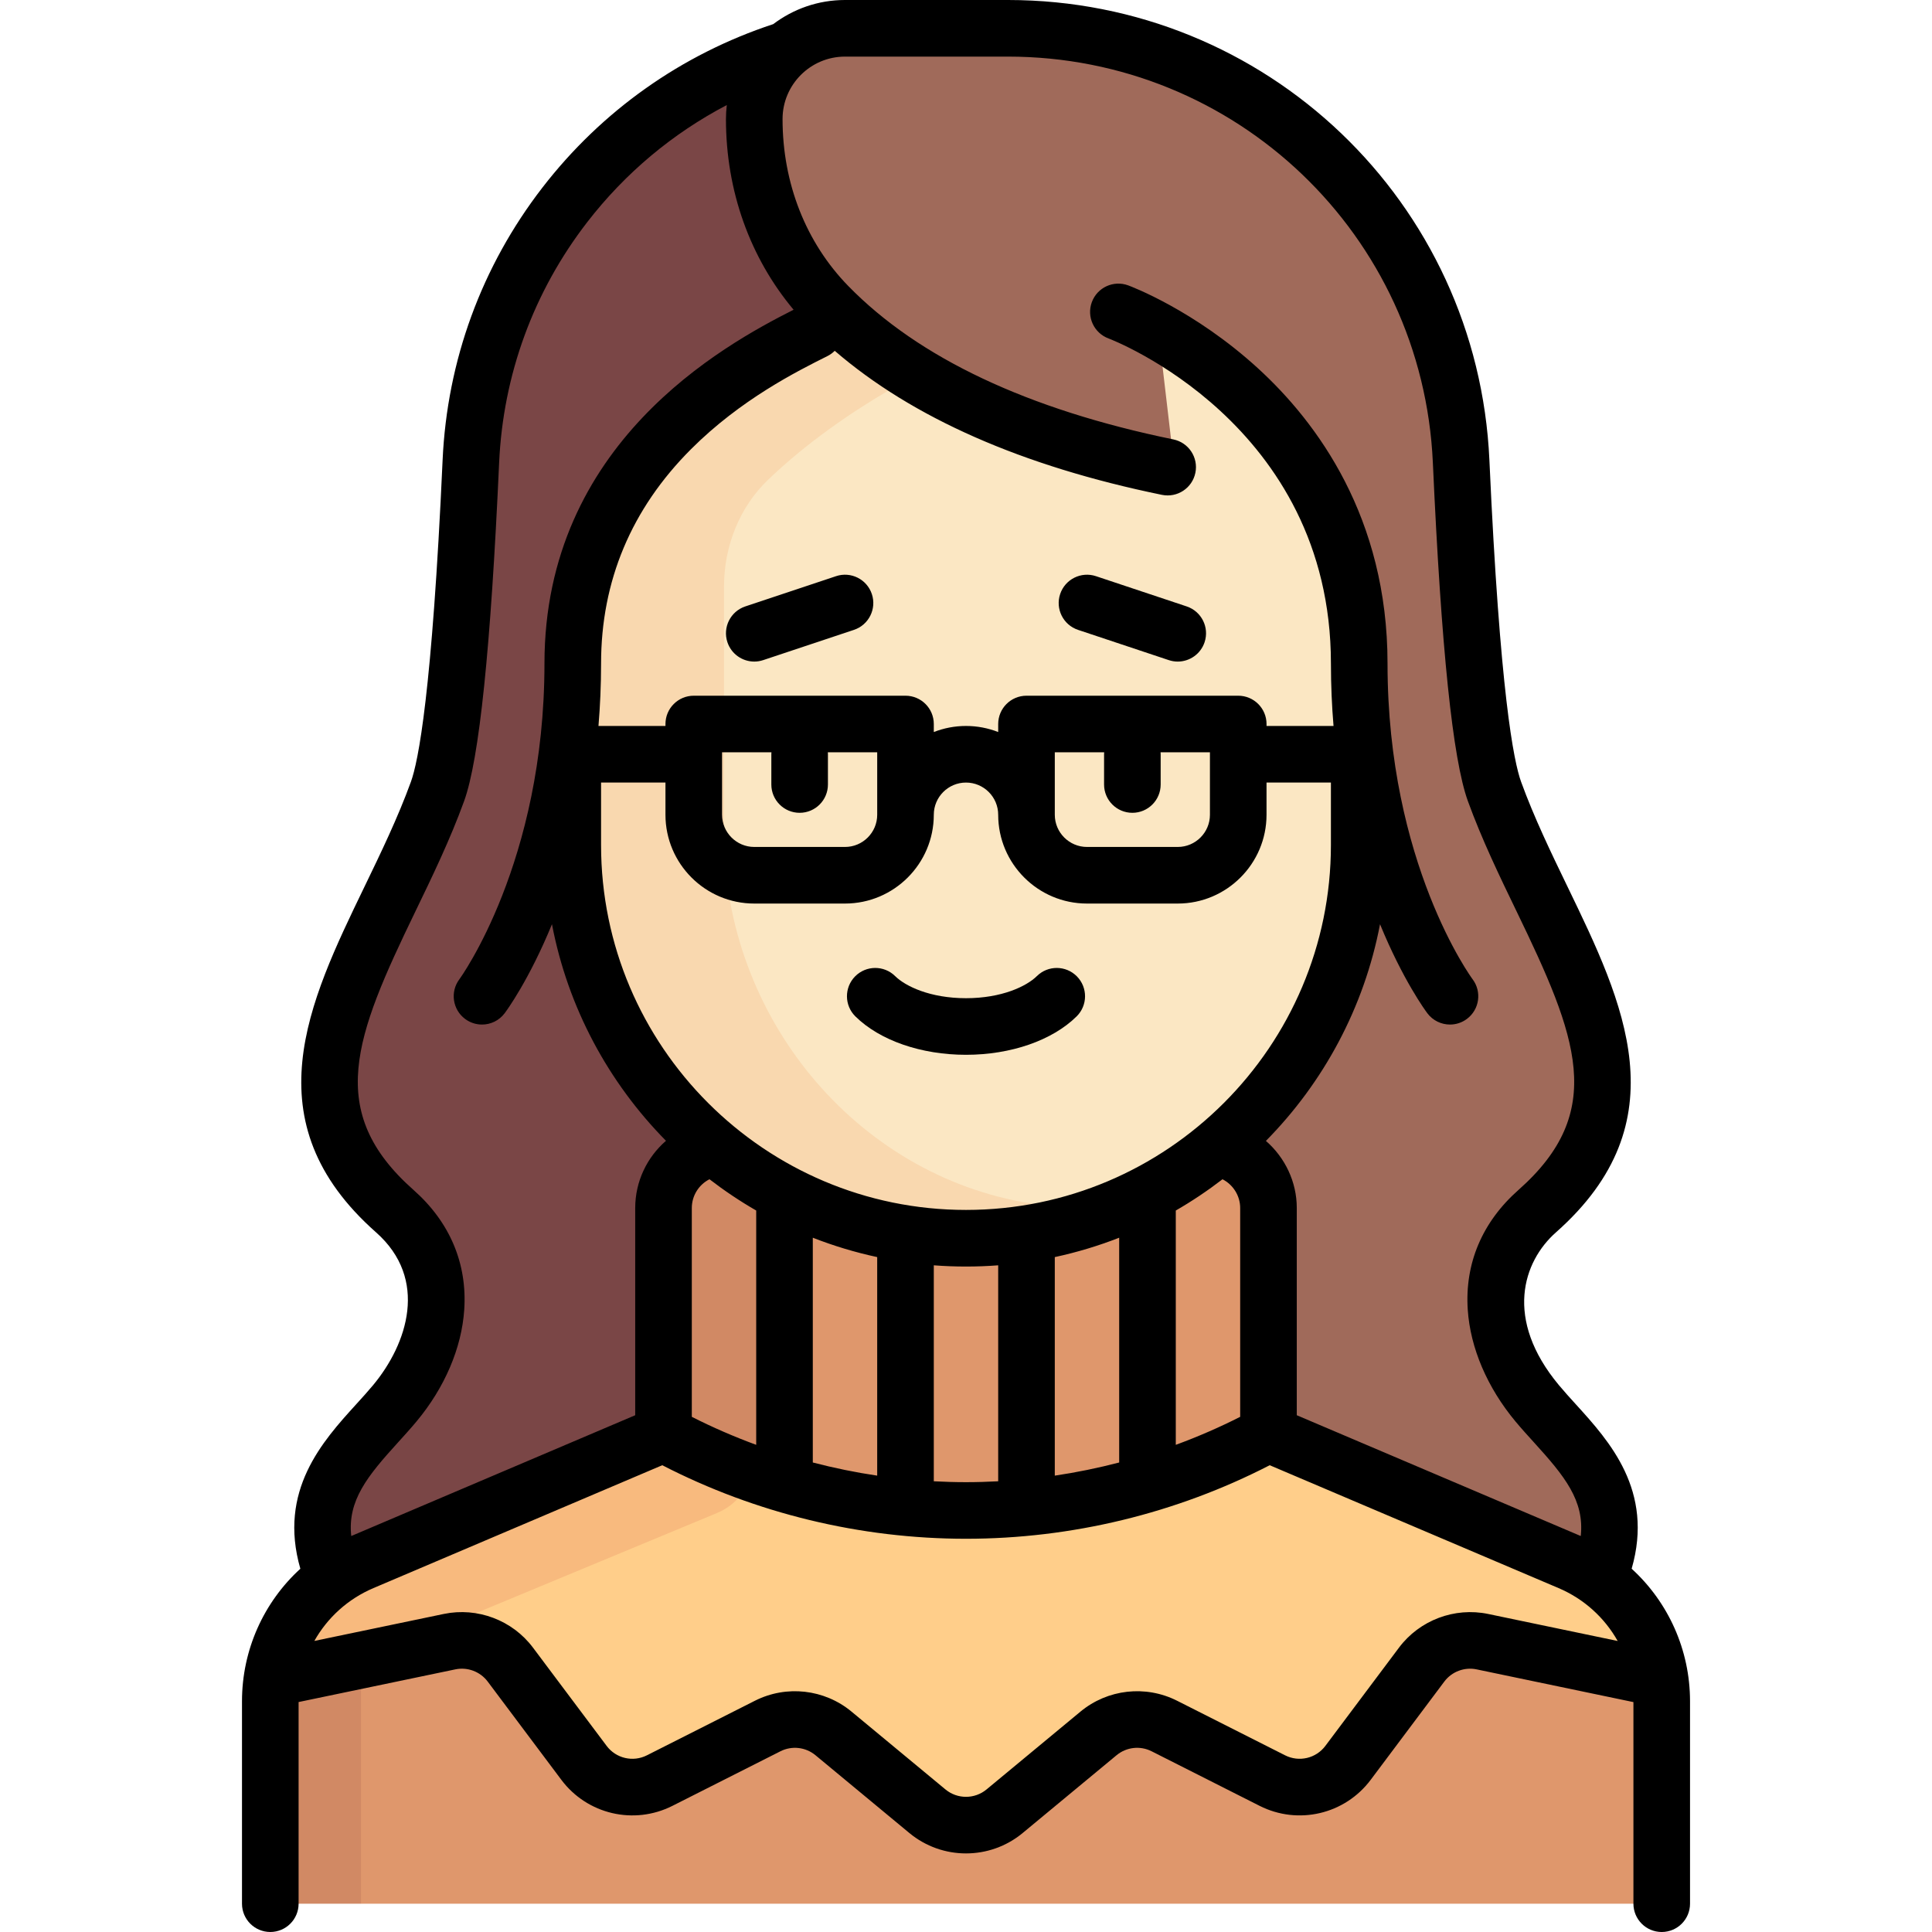 <svg id="Capa_1" enable-background="new 0 0 512 512" height="512" viewBox="0 0 512 512" width="512" xmlns="http://www.w3.org/2000/svg"><g><g><path d="m407.377 371.895c-12.149-14.58-16.976-35.909 0-50.926 37.769-33.41 3.983-69.139-11.317-111.21-4.322-11.887-7.088-48.565-8.846-87.484-2.899-64.211-55.834-114.775-120.111-114.775h-43.167c-6.193 0-11.782 2.406-16.044 6.251l-.315-.341c-46.338 15.121-80.478 57.653-82.791 108.866-1.757 38.919-4.524 75.597-8.846 87.484-15.299 42.071-49.086 77.8-11.317 111.21 16.976 15.017 12.15 36.346 0 50.926-9.793 11.752-24.81 30.867-16.961 52.443h336.677c7.848-21.576-7.169-40.692-16.962-52.444z" fill="#7a4646"/><path d="m216.214 8.881c-.364.124-.748.202-1.103.342-1.312.53-2.569 1.17-3.756 1.914-.011.007-.024.012-.035.019-1.218.766-2.366 1.636-3.43 2.596-4.879 4.401-8.004 10.709-8.004 17.797 0 18.393 6.722 36.348 19.574 49.507 15.289 15.655 42.333 32.965 89.982 42.739v300.544h114.896c7.848-21.576-7.169-40.691-16.962-52.443-12.149-14.58-16.976-35.909 0-50.926 37.769-33.41 3.983-69.139-11.317-111.21-4.322-11.887-7.088-48.565-8.846-87.484-2.898-64.212-55.833-114.776-120.11-114.776h-43.167c-1.583 0-3.124.174-4.622.466-1.071.215-2.087.562-3.1.915z" fill="#a06a5a"/><path d="m415.979 413.963-79.818-33.952h-160.322l-79.818 33.952c-14.79 6.291-24.392 20.81-24.392 36.882l24.048 53.655h344.694v-53.654c0-16.073-9.602-30.592-24.392-36.883z" fill="#df976c"/><path d="m95.677 414.14c-14.587 6.373-24.048 20.762-24.048 36.705v53.655h24.048z" fill="#d18964"/><path d="m415.978 413.962-79.817-33.952h-160.322l-79.818 33.952c-12.586 5.354-21.35 16.684-23.702 29.841l43.101-8.748c6.258-1.27 12.706 1.1 16.54 6.08l20.048 26.041c4.79 6.222 13.476 8.201 20.605 4.694l29.389-14.456c5.847-2.876 12.89-2.105 17.934 1.964l25.557 20.614c6.094 4.916 14.919 4.916 21.013 0l25.561-20.615c5.044-4.069 12.086-4.84 17.933-1.964l29.39 14.456c7.13 3.507 15.816 1.527 20.605-4.695l20.039-26.034c3.835-4.982 10.283-7.352 16.544-6.08l43.104 8.757c-2.346-13.162-11.113-24.499-23.704-29.855z" fill="#ffce8a"/><path d="m96.021 413.963c-12.586 5.354-21.351 16.684-23.703 29.841l30.305-6.151c.845-.584 1.736-1.102 2.688-1.506l84.695-35.181c6.002-2.494 9.881-8.306 9.881-14.806v-6.149h-24.048z" fill="#f8ba7e"/><path d="m175.839 320.129v59.882c23.835 12.932 51.139 20.28 80.161 20.28s56.327-7.348 80.161-20.28v-59.882c0-8.854-7.178-16.032-16.032-16.032h-128.258c-8.854 0-16.032 7.178-16.032 16.032z" fill="#df976c"/><path d="m175.839 320.129v59.882c10.099 5.48 20.852 9.886 32.065 13.226v-89.14h-16.032c-8.855 0-16.033 7.177-16.033 16.032z" fill="#d18964"/><path d="m307.665 93.563 3.475 29.647s-7.606-.63-13.124-1.996c-37.53-9.287-60.782-23.436-75.164-36.859-23.403 12.615-71.062 43.08-71.062 91.483v45.153c0 56.113 43.122 104.395 99.172 107.034 59.843 2.817 109.247-44.867 109.247-104.091v-48.097c0-20.462-5.524-36.885-13.31-49.926-5.04-8.44-12.001-18.149-21.425-20.947z" fill="#fbe7c3"/><path d="m273.053 318.909c-46.282-7.417-81.182-49.512-81.182-97.917v-65.538c0-10.877 4.242-21.183 11.639-28.275 9.68-9.282 21.681-17.966 35.671-25.811l3.651-2.048c-8.062-4.899-14.64-9.981-19.98-14.965-23.403 12.615-71.062 43.08-71.062 91.483v45.153c0 56.112 43.122 104.395 99.172 107.034 14.29.673 27.954-1.607 40.523-6.163z" fill="#f9d8af"/></g><g><path d="m432.405 415.729c5.97-20.703-5.928-33.819-14.739-43.515-1.614-1.776-3.139-3.454-4.527-5.12-14.591-17.509-9.546-32.764-.792-40.507 33.175-29.348 17.89-60.95 3.107-91.511-4.371-9.037-8.891-18.38-12.345-27.88-1.941-5.338-5.614-23.513-8.402-85.259-3.088-68.375-59.139-121.937-127.604-121.937h-43.167c-7.136 0-13.724 2.385-19.015 6.394-24.316 8.008-45.469 22.982-61.185 43.33-16.107 20.855-25.251 45.826-26.442 72.213-2.788 61.747-6.461 79.921-8.402 85.259-3.455 9.5-7.974 18.843-12.345 27.88-14.782 30.561-30.068 62.163 3.107 91.511 14.006 12.39 8.327 29.564-.792 40.507-1.388 1.666-2.913 3.344-4.527 5.12-8.811 9.697-20.709 22.812-14.739 43.515-9.687 8.849-15.466 21.491-15.466 35.117v53.654c0 4.143 3.358 7.5 7.5 7.5s7.5-3.357 7.5-7.5v-53.44l41.546-8.661c3.229-.673 6.591.597 8.569 3.235l19.518 26.041c6.856 9.147 19.239 12.047 29.443 6.891l28.611-14.457c3.029-1.532 6.676-1.121 9.291 1.045l24.88 20.614c4.35 3.604 9.681 5.406 15.014 5.406 5.332-.001 10.664-1.803 15.013-5.406l24.883-20.615c2.614-2.166 6.262-2.578 9.292-1.045l28.612 14.456c10.206 5.155 22.587 2.257 29.443-6.893l19.508-26.034c1.978-2.639 5.341-3.911 8.571-3.235l41.549 8.671v53.427c0 4.143 3.358 7.5 7.5 7.5s7.5-3.357 7.5-7.5v-53.654c-.002-13.626-5.78-26.268-15.468-35.117zm-165.302-400.729c60.426 0 109.894 47.27 112.62 107.614 2.226 49.295 5.265 78.64 9.29 89.708 3.715 10.217 8.404 19.911 12.938 29.285 16.042 33.165 23.973 52.942.458 73.744-9.609 8.5-14.255 19.478-13.437 31.744.676 10.115 5.166 20.627 12.644 29.601 1.594 1.913 3.3 3.79 4.949 5.605 8.044 8.852 13.365 15.353 12.352 24.761-.001 0-.002-.001-.002-.001l-75.253-32.011v-54.922c0-6.962-3.148-13.401-8.182-17.778 15.236-15.44 26.016-35.282 30.243-57.423 6.049 14.764 12.032 22.917 12.536 23.589 1.474 1.965 3.726 3 6.006 3 1.566 0 3.145-.489 4.494-1.5 3.314-2.485 3.985-7.187 1.5-10.5-.226-.301-22.549-30.678-22.549-83.677 0-38.723-18.681-63.926-34.352-78.251-16.85-15.401-33.673-21.703-34.381-21.963-3.888-1.432-8.199.56-9.63 4.446-1.431 3.887.56 8.198 4.446 9.63.589.217 58.917 22.433 58.917 86.138 0 5.766.251 11.277.689 16.548h-17.754v-.516c0-4.142-3.358-7.5-7.5-7.5h-56.113c-4.142 0-7.5 3.358-7.5 7.5v2.124c-2.647-1.034-5.523-1.608-8.532-1.608s-5.885.574-8.532 1.608v-2.124c0-4.142-3.358-7.5-7.5-7.5h-56.113c-4.142 0-7.5 3.358-7.5 7.5v.516h-17.754c.438-5.271.689-10.782.689-16.548 0-21.875 8.026-40.993 23.855-56.822 13.168-13.168 28.104-20.636 36.127-24.648.739-.369 1.386-.848 1.94-1.401 20.579 17.751 49.689 30.577 86.722 38.174 4.06.826 8.021-1.783 8.854-5.84.832-4.058-1.782-8.021-5.84-8.854-38.537-7.905-67.513-21.576-86.124-40.632-11.246-11.515-17.439-27.236-17.439-44.267 0-9.125 7.423-16.548 16.548-16.548h43.17zm-107.812 192.387h17.064v8.532c0 12.976 10.557 23.532 23.532 23.532h24.048c12.976 0 23.532-10.557 23.532-23.532 0-4.705 3.828-8.532 8.532-8.532s8.532 3.828 8.532 8.532c0 12.976 10.557 23.532 23.532 23.532h24.048c12.976 0 23.532-10.557 23.532-23.532v-8.532h17.064v16.548c0 53.326-43.384 96.709-96.709 96.709s-96.709-43.384-96.709-96.709v-16.548zm52.62 8.016c4.142 0 7.5-3.358 7.5-7.5v-8.016c0-.174-.014-.345-.026-.516h13.083v16.548c0 4.705-3.828 8.532-8.532 8.532h-24.048c-4.705 0-8.532-3.828-8.532-8.532v-16.548h13.082c-.012.171-.026.342-.026.516v8.016c-.001 4.142 3.357 7.5 7.499 7.5zm88.178 0c4.142 0 7.5-3.358 7.5-7.5v-8.016c0-.174-.014-.345-.026-.516h13.082v16.548c0 4.705-3.828 8.532-8.532 8.532h-24.048c-4.705 0-8.532-3.828-8.532-8.532v-16.548h13.083c-.012.171-.026.342-.026.516v8.016c-.001 4.142 3.357 7.5 7.499 7.5zm-116.75 160.073v-55.347c0-3.276 1.874-6.193 4.681-7.615 3.932 3.025 8.065 5.799 12.384 8.288v62.095c-5.826-2.14-11.527-4.615-17.065-7.421zm32.064-47.469c5.491 2.149 11.193 3.872 17.064 5.135v57.916c-5.752-.85-11.448-2.022-17.064-3.483zm32.065 7.315c2.817.214 5.662.323 8.532.323s5.716-.109 8.532-.323v57.231c-2.839.151-5.684.238-8.532.238s-5.693-.087-8.532-.238zm32.064-2.179c5.871-1.264 11.574-2.986 17.064-5.135v59.569c-5.617 1.46-11.312 2.633-17.064 3.483zm32.065-12.341c4.318-2.488 8.45-5.262 12.381-8.286 2.802 1.429 4.684 4.364 4.684 7.613v55.347c-5.538 2.806-11.239 5.281-17.064 7.421v-62.095zm-206.161 61.5c1.649-1.815 3.354-3.692 4.949-5.605 7.478-8.973 11.968-19.486 12.644-29.601.819-12.267-3.827-23.244-13.437-31.744-23.515-20.802-15.584-40.579.458-73.744 4.535-9.374 9.223-19.068 12.938-29.285 4.025-11.069 7.064-40.414 9.29-89.709 1.052-23.288 9.119-45.322 23.33-63.721 10.065-13.032 22.662-23.552 37.005-31.054-.143 1.218-.225 2.454-.225 3.709 0 18.989 6.34 36.711 17.927 50.535-18.77 9.483-66.023 35.499-66.023 93.755 0 52.648-22.336 83.39-22.562 83.694-2.47 3.313-1.795 8.002 1.513 10.483 1.349 1.012 2.928 1.5 4.494 1.5 2.28 0 4.532-1.036 6.006-3 .504-.672 6.487-8.825 12.536-23.589 4.225 22.128 14.995 41.959 30.216 57.395-5.031 4.358-8.155 10.786-8.155 17.806v54.922l-75.253 32.011c-.001 0-.002.001-.002.001-1.015-9.406 4.307-15.908 12.351-24.759zm265.311 54.341-19.508 26.034c-2.486 3.317-6.974 4.368-10.675 2.499l-28.612-14.457c-8.357-4.222-18.415-3.09-25.625 2.883l-24.883 20.616c-3.154 2.613-7.732 2.614-10.887 0l-24.88-20.614c-7.21-5.975-17.269-7.107-25.626-2.883l-28.611 14.456c-3.699 1.87-8.188.819-10.675-2.499l-19.518-26.041c-5.454-7.276-14.728-10.777-23.633-8.924l-34.308 7.152c3.452-6.138 8.877-11.12 15.651-14.002l76.555-32.564c24.742 12.75 52.483 19.49 80.488 19.49s55.746-6.74 80.488-19.49l76.555 32.564c6.779 2.884 12.207 7.872 15.658 14.016l-34.316-7.161c-8.905-1.859-18.183 1.645-23.638 8.925z"/><path d="m256 279.532c11.898 0 22.857-3.805 29.316-10.177 2.949-2.909 2.98-7.658.071-10.606-2.91-2.949-7.659-2.98-10.606-.071-2.737 2.701-9.298 5.855-18.781 5.855s-16.043-3.154-18.781-5.855c-2.949-2.91-7.698-2.877-10.606.071-2.909 2.948-2.877 7.697.071 10.606 6.459 6.373 17.418 10.177 29.316 10.177z"/><path d="m221.564 152.691-24.048 8.016c-3.93 1.31-6.053 5.557-4.744 9.487 1.048 3.143 3.974 5.13 7.114 5.13.786 0 1.586-.125 2.373-.387l24.048-8.016c3.93-1.31 6.053-5.558 4.744-9.487-1.31-3.929-5.559-6.053-9.487-4.743z"/><path d="m290.436 152.691c-3.929-1.309-8.177.814-9.487 4.744-1.31 3.929.814 8.177 4.744 9.487l24.048 8.016c.787.262 1.586.387 2.373.387 3.14 0 6.066-1.988 7.114-5.13 1.31-3.93-.814-8.177-4.744-9.487z"/></g></g></svg>